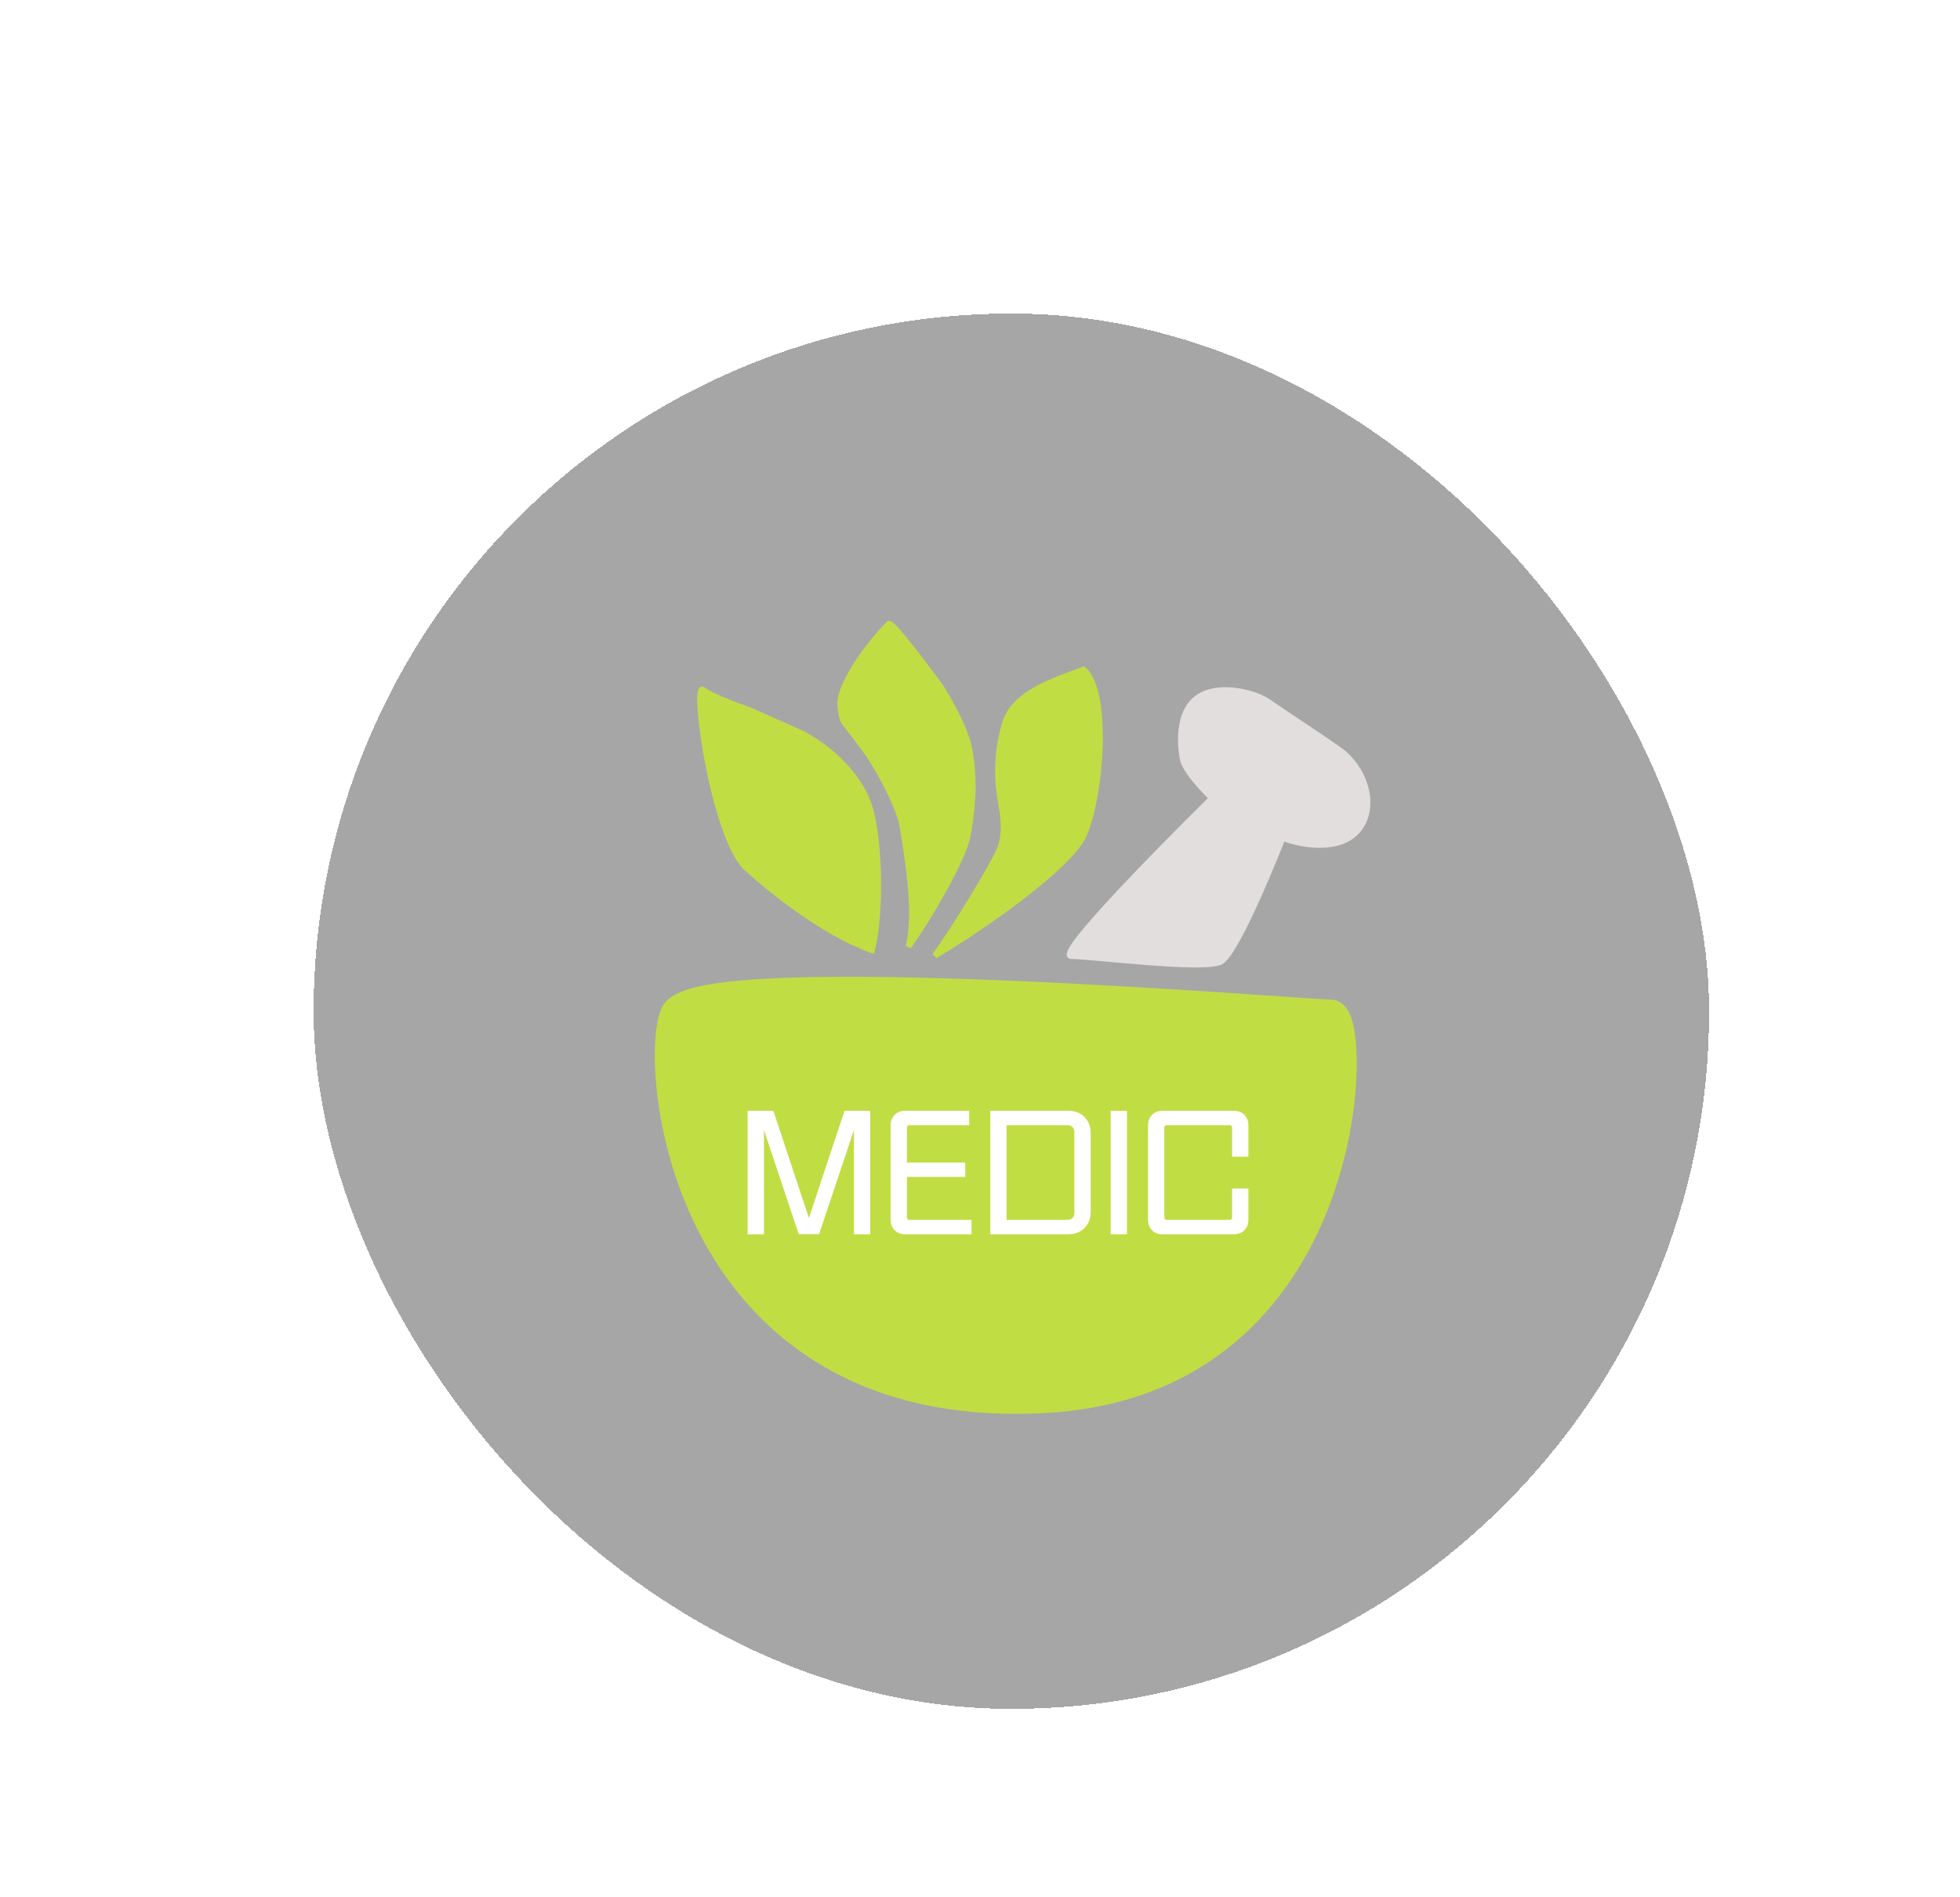 <svg width="125" height="121" viewBox="0 0 125 121" fill="none" xmlns="http://www.w3.org/2000/svg">
<g filter="url(#filter0_d_851_2177)">
<rect x="16" y="12" width="89" height="89" rx="44.5" fill="#A6A6A6" shape-rendering="crispEdges"/>
<path d="M73.841 53.351C72.743 53.901 65.602 52.985 64.32 52.985C63.038 52.985 73.292 42.914 73.292 42.914C72.194 41.815 71.644 41.083 71.461 40.534C71.403 40.36 70.843 37.601 72.377 36.505C73.658 35.59 75.856 36.139 76.771 36.688C78.358 37.787 80.112 38.903 81.46 39.866C82.91 40.902 83.77 43.139 82.807 44.679C81.797 46.295 79.342 46.026 77.802 45.449C77.802 45.449 74.94 52.802 73.841 53.351Z" fill="#E2DEDE" stroke="#E2DEDE" stroke-width="0.366"/>
<path d="M80.862 56.72C79.129 56.72 40.433 53.447 39.06 56.72C37.687 59.993 39.58 82.397 62.573 81.17C82.615 80.1 82.595 56.72 80.862 56.72Z" fill="#C1DD44" stroke="#C1DD44" stroke-width="1.925"/>
<path d="M60.092 38.133C60.694 36.125 63.406 35.371 65.11 34.701C66.753 36.162 66.21 42.87 65.11 45.29C64.198 47.298 58.538 51.253 55.617 52.957C56.712 51.497 59.505 46.953 59.816 46.02C60.181 44.925 59.938 43.768 59.816 43.099C59.378 40.616 59.909 38.742 60.092 38.133Z" fill="#C1DD44" stroke="#C1DD44" stroke-width="0.365"/>
<path d="M49.594 37.074C49.411 35.796 51.359 33.118 52.697 31.779C52.99 31.779 55.01 34.457 55.984 35.796C56.349 36.343 57.322 38.047 57.627 39.082C57.992 39.995 58.113 42.124 57.992 43.098C57.992 43.536 57.808 44.998 57.627 45.654C57.205 47.181 55.089 50.797 53.932 52.379C54.517 50.334 53.819 46.309 53.547 44.678C53.355 43.523 52.217 41.374 51.42 40.177C51.054 39.629 50.255 38.619 49.889 38.132C49.646 37.808 49.624 37.282 49.594 37.074Z" fill="#C1DD44" stroke="#C1DD44" stroke-width="0.365"/>
<path d="M43.757 47.499C41.567 45.856 40.106 35.45 40.836 35.997C41.567 36.545 43.757 37.275 43.757 37.275L47.044 38.736C48.321 39.344 51.023 41.255 51.607 44.03C52.192 46.805 52.094 50.785 51.607 52.61C48.394 51.442 45.035 48.655 43.757 47.499Z" fill="#C1DD44" stroke="#C1DD44" stroke-width="0.365"/>
<path d="M51.5 70.73H50.46V64.08L48.24 70.72H46.94L44.72 64.08V70.73H43.68V62.85H45.32L47.59 69.69L49.86 62.85H51.5V70.73ZM57.96 70.73H53.72C53.18 70.73 52.8 70.35 52.8 69.81V63.77C52.8 63.23 53.18 62.85 53.72 62.85H57.81V63.77H54C53.9 63.77 53.84 63.83 53.84 63.93V66.15H57.56V67.07H53.84V69.65C53.84 69.75 53.9 69.81 54 69.81H57.96V70.73ZM64.138 70.73H59.158V62.85H64.138C64.978 62.85 65.558 63.43 65.558 64.27V69.31C65.558 70.15 64.978 70.73 64.138 70.73ZM64.519 69.37V64.21C64.519 63.94 64.349 63.77 64.079 63.77H60.199V69.81H64.079C64.349 69.81 64.519 69.64 64.519 69.37ZM67.874 70.73H66.834V62.85H67.874V70.73ZM74.697 70.73H70.137C69.597 70.73 69.217 70.35 69.217 69.81V63.77C69.217 63.23 69.597 62.85 70.137 62.85H74.697C75.237 62.85 75.617 63.23 75.617 63.77V65.78H74.577V63.93C74.577 63.83 74.517 63.77 74.417 63.77H70.417C70.317 63.77 70.257 63.83 70.257 63.93V69.65C70.257 69.75 70.317 69.81 70.417 69.81H74.417C74.517 69.81 74.577 69.75 74.577 69.65V67.81H75.617V69.81C75.617 70.35 75.237 70.73 74.697 70.73Z" fill="white"/>
</g>
<defs>
<filter id="filter0_d_851_2177" x="0" y="0" width="129" height="129" filterUnits="userSpaceOnUse" color-interpolation-filters="sRGB">
<feFlood flood-opacity="0" result="BackgroundImageFix"/>
<feColorMatrix in="SourceAlpha" type="matrix" values="0 0 0 0 0 0 0 0 0 0 0 0 0 0 0 0 0 0 127 0" result="hardAlpha"/>
<feOffset dx="4" dy="8"/>
<feGaussianBlur stdDeviation="10"/>
<feComposite in2="hardAlpha" operator="out"/>
<feColorMatrix type="matrix" values="0 0 0 0 0 0 0 0 0 0 0 0 0 0 0 0 0 0 0.1 0"/>
<feBlend mode="normal" in2="BackgroundImageFix" result="effect1_dropShadow_851_2177"/>
<feBlend mode="normal" in="SourceGraphic" in2="effect1_dropShadow_851_2177" result="shape"/>
</filter>
</defs>
</svg>
